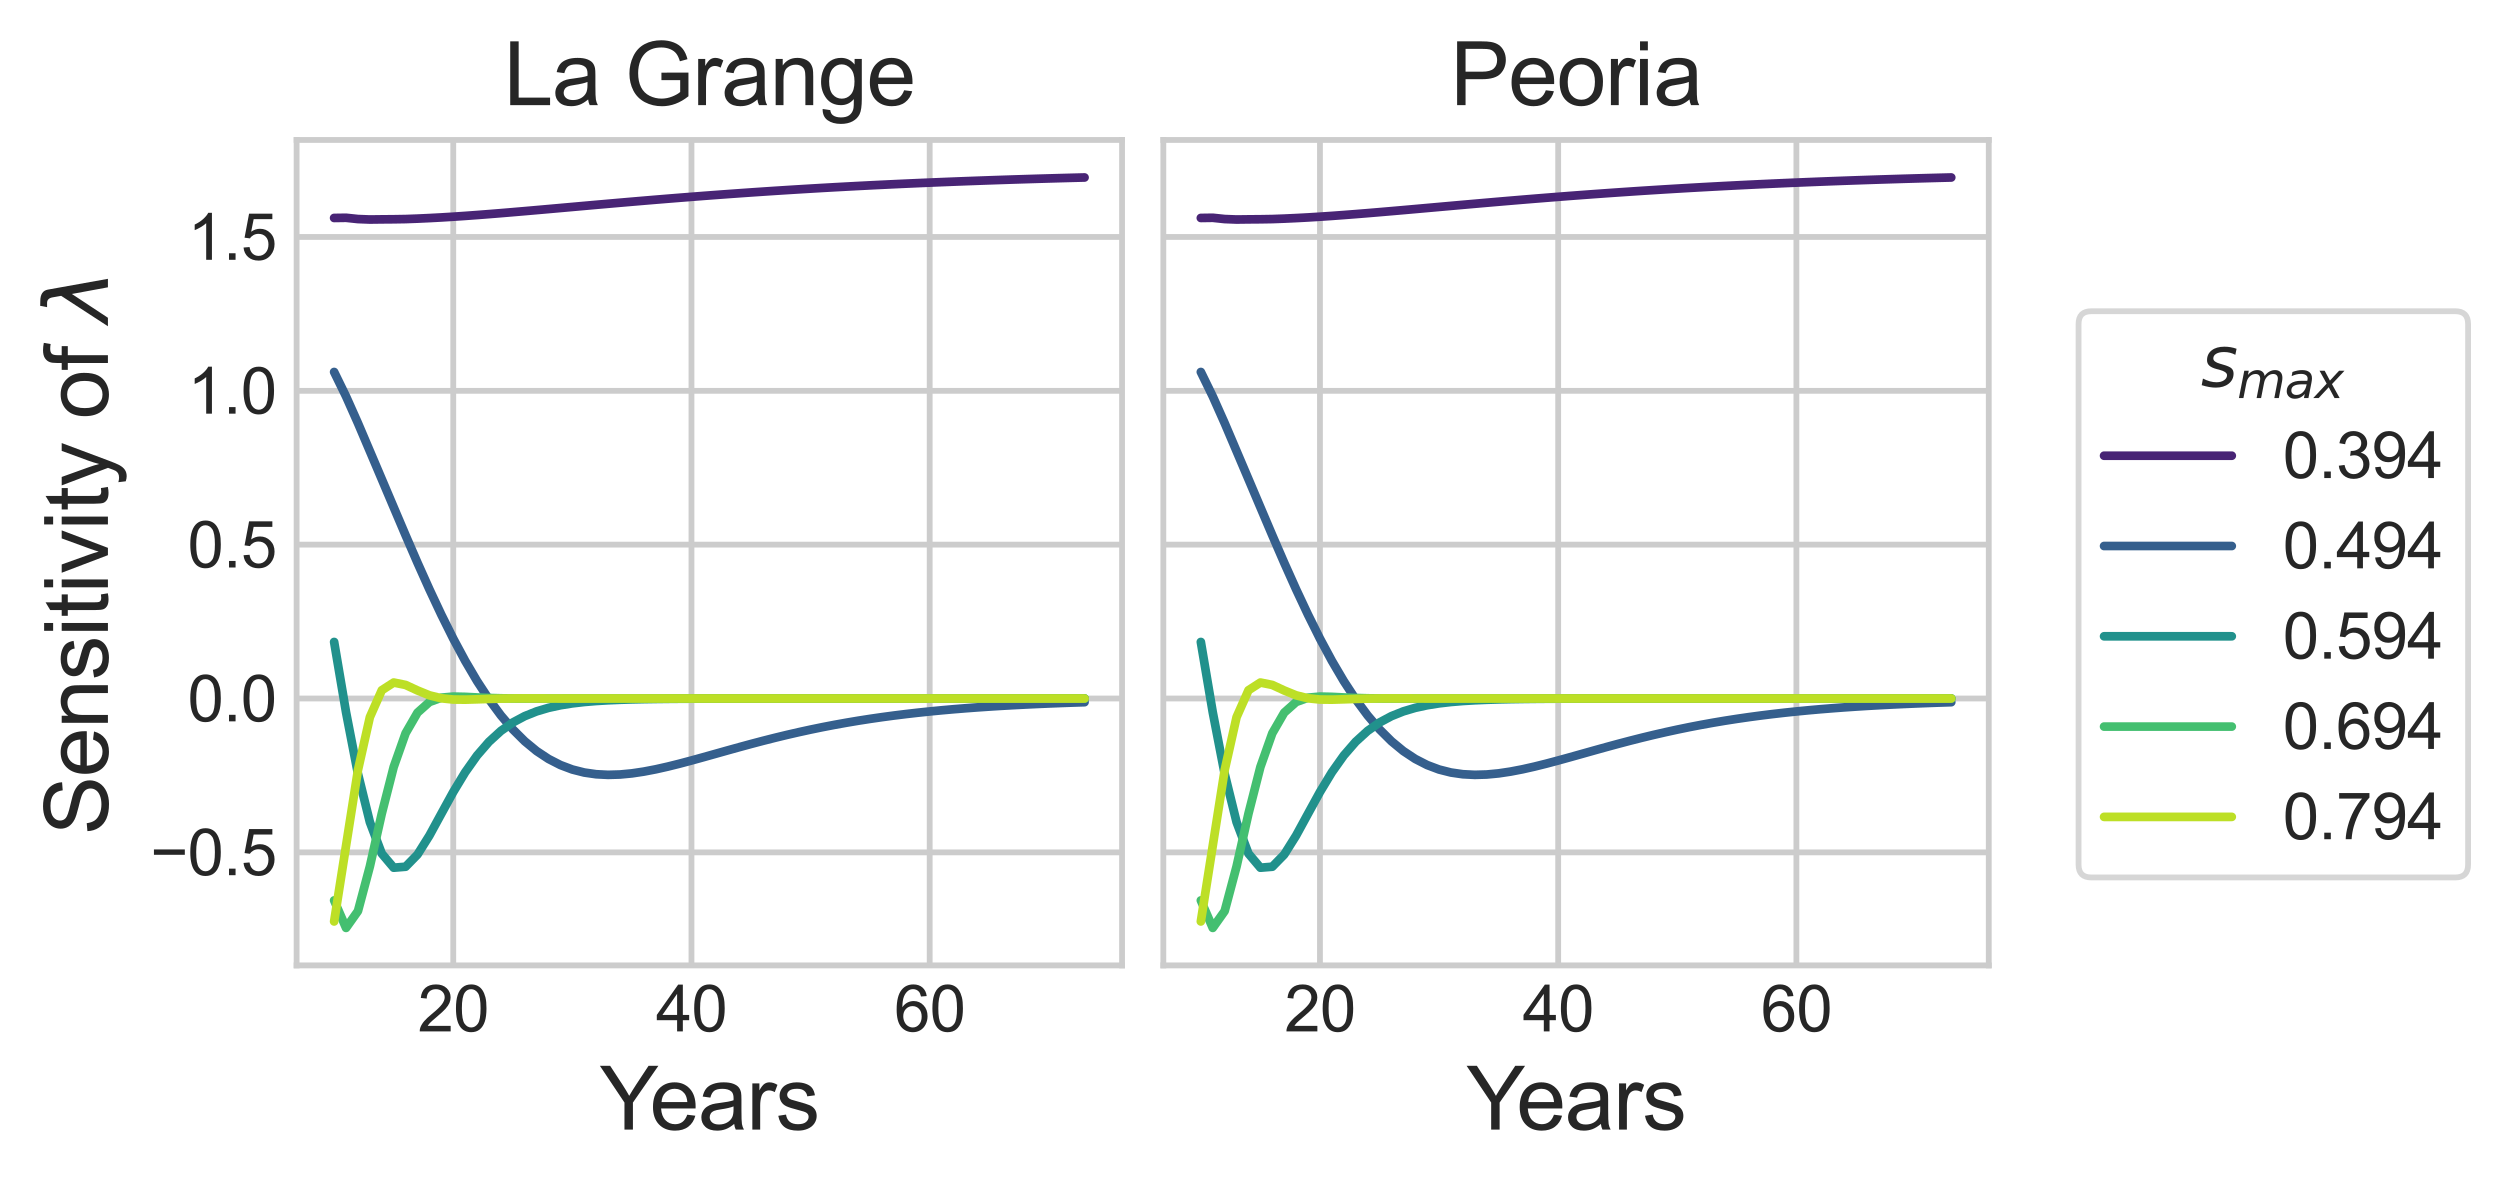 <?xml version="1.0" encoding="utf-8" standalone="no"?>
<!DOCTYPE svg PUBLIC "-//W3C//DTD SVG 1.1//EN"
  "http://www.w3.org/Graphics/SVG/1.1/DTD/svg11.dtd">
<svg xmlns:xlink="http://www.w3.org/1999/xlink" width="430.815pt" height="204.841pt" viewBox="0 0 430.815 204.841" xmlns="http://www.w3.org/2000/svg" version="1.1">
 <defs>
  <style type="text/css">*{stroke-linejoin: round; stroke-linecap: butt}</style>
 </defs>
 <g id="figure_1">
  <g id="patch_1">
   <path d="M 0 204.841 
L 430.815 204.841 
L 430.815 0 
L 0 0 
z
" style="fill: #ffffff"/>
  </g>
  <g id="axes_1">
   <g id="patch_2">
    <path d="M 51.115 166.363 
L 193.359 166.363 
L 193.359 24.12 
L 51.115 24.12 
z
" style="fill: #ffffff"/>
   </g>
   <g id="matplotlib.axis_1">
    <g id="xtick_1">
     <g id="line2d_1">
      <path d="M 78.106 166.363 
L 78.106 24.12 
" clip-path="url(#pb183f539da)" style="fill: none; stroke: #cccccc; stroke-linecap: round"/>
     </g>
     <g id="text_1">
      <!-- 20 -->
      <g style="fill: #262626" transform="translate(71.989 177.737)scale(0.11 -0.11)">
       <defs>
        <path id="ArialMT-32" d="M 3222 541 
L 3222 0 
L 194 0 
Q 188 203 259 391 
Q 375 700 629 1000 
Q 884 1300 1366 1694 
Q 2113 2306 2375 2664 
Q 2638 3022 2638 3341 
Q 2638 3675 2398 3904 
Q 2159 4134 1775 4134 
Q 1369 4134 1125 3890 
Q 881 3647 878 3216 
L 300 3275 
Q 359 3922 746 4261 
Q 1134 4600 1788 4600 
Q 2447 4600 2831 4234 
Q 3216 3869 3216 3328 
Q 3216 3053 3103 2787 
Q 2991 2522 2730 2228 
Q 2469 1934 1863 1422 
Q 1356 997 1212 845 
Q 1069 694 975 541 
L 3222 541 
z
" transform="scale(0.016)"/>
        <path id="ArialMT-30" d="M 266 2259 
Q 266 3072 433 3567 
Q 600 4063 929 4331 
Q 1259 4600 1759 4600 
Q 2128 4600 2406 4451 
Q 2684 4303 2865 4023 
Q 3047 3744 3150 3342 
Q 3253 2941 3253 2259 
Q 3253 1453 3087 958 
Q 2922 463 2592 192 
Q 2263 -78 1759 -78 
Q 1097 -78 719 397 
Q 266 969 266 2259 
z
M 844 2259 
Q 844 1131 1108 757 
Q 1372 384 1759 384 
Q 2147 384 2411 759 
Q 2675 1134 2675 2259 
Q 2675 3391 2411 3762 
Q 2147 4134 1753 4134 
Q 1366 4134 1134 3806 
Q 844 3388 844 2259 
z
" transform="scale(0.016)"/>
       </defs>
       <use xlink:href="#ArialMT-32"/>
       <use xlink:href="#ArialMT-30" x="55.615"/>
      </g>
     </g>
    </g>
    <g id="xtick_2">
     <g id="line2d_2">
      <path d="M 119.158 166.363 
L 119.158 24.12 
" clip-path="url(#pb183f539da)" style="fill: none; stroke: #cccccc; stroke-linecap: round"/>
     </g>
     <g id="text_2">
      <!-- 40 -->
      <g style="fill: #262626" transform="translate(113.041 177.737)scale(0.11 -0.11)">
       <defs>
        <path id="ArialMT-34" d="M 2069 0 
L 2069 1097 
L 81 1097 
L 81 1613 
L 2172 4581 
L 2631 4581 
L 2631 1613 
L 3250 1613 
L 3250 1097 
L 2631 1097 
L 2631 0 
L 2069 0 
z
M 2069 1613 
L 2069 3678 
L 634 1613 
L 2069 1613 
z
" transform="scale(0.016)"/>
       </defs>
       <use xlink:href="#ArialMT-34"/>
       <use xlink:href="#ArialMT-30" x="55.615"/>
      </g>
     </g>
    </g>
    <g id="xtick_3">
     <g id="line2d_3">
      <path d="M 160.209 166.363 
L 160.209 24.12 
" clip-path="url(#pb183f539da)" style="fill: none; stroke: #cccccc; stroke-linecap: round"/>
     </g>
     <g id="text_3">
      <!-- 60 -->
      <g style="fill: #262626" transform="translate(154.092 177.737)scale(0.11 -0.11)">
       <defs>
        <path id="ArialMT-36" d="M 3184 3459 
L 2625 3416 
Q 2550 3747 2413 3897 
Q 2184 4138 1850 4138 
Q 1581 4138 1378 3988 
Q 1113 3794 959 3422 
Q 806 3050 800 2363 
Q 1003 2672 1297 2822 
Q 1591 2972 1913 2972 
Q 2475 2972 2870 2558 
Q 3266 2144 3266 1488 
Q 3266 1056 3080 686 
Q 2894 316 2569 119 
Q 2244 -78 1831 -78 
Q 1128 -78 684 439 
Q 241 956 241 2144 
Q 241 3472 731 4075 
Q 1159 4600 1884 4600 
Q 2425 4600 2770 4297 
Q 3116 3994 3184 3459 
z
M 888 1484 
Q 888 1194 1011 928 
Q 1134 663 1356 523 
Q 1578 384 1822 384 
Q 2178 384 2434 671 
Q 2691 959 2691 1453 
Q 2691 1928 2437 2201 
Q 2184 2475 1800 2475 
Q 1419 2475 1153 2201 
Q 888 1928 888 1484 
z
" transform="scale(0.016)"/>
       </defs>
       <use xlink:href="#ArialMT-36"/>
       <use xlink:href="#ArialMT-30" x="55.615"/>
      </g>
     </g>
    </g>
    <g id="text_4">
     <!-- Years -->
     <g style="fill: #262626" transform="translate(103.33 194.66)scale(0.15 -0.15)">
      <defs>
       <path id="ArialMT-59" d="M 1784 0 
L 1784 1941 
L 19 4581 
L 756 4581 
L 1659 3200 
Q 1909 2813 2125 2425 
Q 2331 2784 2625 3234 
L 3513 4581 
L 4219 4581 
L 2391 1941 
L 2391 0 
L 1784 0 
z
" transform="scale(0.016)"/>
       <path id="ArialMT-65" d="M 2694 1069 
L 3275 997 
Q 3138 488 2766 206 
Q 2394 -75 1816 -75 
Q 1088 -75 661 373 
Q 234 822 234 1631 
Q 234 2469 665 2931 
Q 1097 3394 1784 3394 
Q 2450 3394 2872 2941 
Q 3294 2488 3294 1666 
Q 3294 1616 3291 1516 
L 816 1516 
Q 847 969 1125 678 
Q 1403 388 1819 388 
Q 2128 388 2347 550 
Q 2566 713 2694 1069 
z
M 847 1978 
L 2700 1978 
Q 2663 2397 2488 2606 
Q 2219 2931 1791 2931 
Q 1403 2931 1139 2672 
Q 875 2413 847 1978 
z
" transform="scale(0.016)"/>
       <path id="ArialMT-61" d="M 2588 409 
Q 2275 144 1986 34 
Q 1697 -75 1366 -75 
Q 819 -75 525 192 
Q 231 459 231 875 
Q 231 1119 342 1320 
Q 453 1522 633 1644 
Q 813 1766 1038 1828 
Q 1203 1872 1538 1913 
Q 2219 1994 2541 2106 
Q 2544 2222 2544 2253 
Q 2544 2597 2384 2738 
Q 2169 2928 1744 2928 
Q 1347 2928 1158 2789 
Q 969 2650 878 2297 
L 328 2372 
Q 403 2725 575 2942 
Q 747 3159 1072 3276 
Q 1397 3394 1825 3394 
Q 2250 3394 2515 3294 
Q 2781 3194 2906 3042 
Q 3031 2891 3081 2659 
Q 3109 2516 3109 2141 
L 3109 1391 
Q 3109 606 3145 398 
Q 3181 191 3288 0 
L 2700 0 
Q 2613 175 2588 409 
z
M 2541 1666 
Q 2234 1541 1622 1453 
Q 1275 1403 1131 1340 
Q 988 1278 909 1158 
Q 831 1038 831 891 
Q 831 666 1001 516 
Q 1172 366 1500 366 
Q 1825 366 2078 508 
Q 2331 650 2450 897 
Q 2541 1088 2541 1459 
L 2541 1666 
z
" transform="scale(0.016)"/>
       <path id="ArialMT-72" d="M 416 0 
L 416 3319 
L 922 3319 
L 922 2816 
Q 1116 3169 1280 3281 
Q 1444 3394 1641 3394 
Q 1925 3394 2219 3213 
L 2025 2691 
Q 1819 2813 1613 2813 
Q 1428 2813 1281 2702 
Q 1134 2591 1072 2394 
Q 978 2094 978 1738 
L 978 0 
L 416 0 
z
" transform="scale(0.016)"/>
       <path id="ArialMT-73" d="M 197 991 
L 753 1078 
Q 800 744 1014 566 
Q 1228 388 1613 388 
Q 2000 388 2187 545 
Q 2375 703 2375 916 
Q 2375 1106 2209 1216 
Q 2094 1291 1634 1406 
Q 1016 1563 777 1677 
Q 538 1791 414 1992 
Q 291 2194 291 2438 
Q 291 2659 392 2848 
Q 494 3038 669 3163 
Q 800 3259 1026 3326 
Q 1253 3394 1513 3394 
Q 1903 3394 2198 3281 
Q 2494 3169 2634 2976 
Q 2775 2784 2828 2463 
L 2278 2388 
Q 2241 2644 2061 2787 
Q 1881 2931 1553 2931 
Q 1166 2931 1000 2803 
Q 834 2675 834 2503 
Q 834 2394 903 2306 
Q 972 2216 1119 2156 
Q 1203 2125 1616 2013 
Q 2213 1853 2448 1751 
Q 2684 1650 2818 1456 
Q 2953 1263 2953 975 
Q 2953 694 2789 445 
Q 2625 197 2315 61 
Q 2006 -75 1616 -75 
Q 969 -75 630 194 
Q 291 463 197 991 
z
" transform="scale(0.016)"/>
      </defs>
      <use xlink:href="#ArialMT-59"/>
      <use xlink:href="#ArialMT-65" x="57.574"/>
      <use xlink:href="#ArialMT-61" x="113.189"/>
      <use xlink:href="#ArialMT-72" x="168.805"/>
      <use xlink:href="#ArialMT-73" x="202.105"/>
     </g>
    </g>
   </g>
   <g id="matplotlib.axis_2">
    <g id="ytick_1">
     <g id="line2d_4">
      <path d="M 51.115 146.882 
L 193.359 146.882 
" clip-path="url(#pb183f539da)" style="fill: none; stroke: #cccccc; stroke-linecap: round"/>
     </g>
     <g id="text_5">
      <!-- −0.5 -->
      <g style="fill: #262626" transform="translate(25.9 150.819)scale(0.11 -0.11)">
       <defs>
        <path id="ArialMT-2212" d="M 3381 1997 
L 356 1997 
L 356 2522 
L 3381 2522 
L 3381 1997 
z
" transform="scale(0.016)"/>
        <path id="ArialMT-2e" d="M 581 0 
L 581 641 
L 1222 641 
L 1222 0 
L 581 0 
z
" transform="scale(0.016)"/>
        <path id="ArialMT-35" d="M 266 1200 
L 856 1250 
Q 922 819 1161 601 
Q 1400 384 1738 384 
Q 2144 384 2425 690 
Q 2706 997 2706 1503 
Q 2706 1984 2436 2262 
Q 2166 2541 1728 2541 
Q 1456 2541 1237 2417 
Q 1019 2294 894 2097 
L 366 2166 
L 809 4519 
L 3088 4519 
L 3088 3981 
L 1259 3981 
L 1013 2750 
Q 1425 3038 1878 3038 
Q 2478 3038 2890 2622 
Q 3303 2206 3303 1553 
Q 3303 931 2941 478 
Q 2500 -78 1738 -78 
Q 1113 -78 717 272 
Q 322 622 266 1200 
z
" transform="scale(0.016)"/>
       </defs>
       <use xlink:href="#ArialMT-2212"/>
       <use xlink:href="#ArialMT-30" x="58.398"/>
       <use xlink:href="#ArialMT-2e" x="114.014"/>
       <use xlink:href="#ArialMT-35" x="141.797"/>
      </g>
     </g>
    </g>
    <g id="ytick_2">
     <g id="line2d_5">
      <path d="M 51.115 120.37 
L 193.359 120.37 
" clip-path="url(#pb183f539da)" style="fill: none; stroke: #cccccc; stroke-linecap: round"/>
     </g>
     <g id="text_6">
      <!-- 0.0 -->
      <g style="fill: #262626" transform="translate(32.325 124.307)scale(0.11 -0.11)">
       <use xlink:href="#ArialMT-30"/>
       <use xlink:href="#ArialMT-2e" x="55.615"/>
       <use xlink:href="#ArialMT-30" x="83.398"/>
      </g>
     </g>
    </g>
    <g id="ytick_3">
     <g id="line2d_6">
      <path d="M 51.115 93.858 
L 193.359 93.858 
" clip-path="url(#pb183f539da)" style="fill: none; stroke: #cccccc; stroke-linecap: round"/>
     </g>
     <g id="text_7">
      <!-- 0.5 -->
      <g style="fill: #262626" transform="translate(32.325 97.795)scale(0.11 -0.11)">
       <use xlink:href="#ArialMT-30"/>
       <use xlink:href="#ArialMT-2e" x="55.615"/>
       <use xlink:href="#ArialMT-35" x="83.398"/>
      </g>
     </g>
    </g>
    <g id="ytick_4">
     <g id="line2d_7">
      <path d="M 51.115 67.346 
L 193.359 67.346 
" clip-path="url(#pb183f539da)" style="fill: none; stroke: #cccccc; stroke-linecap: round"/>
     </g>
     <g id="text_8">
      <!-- 1.0 -->
      <g style="fill: #262626" transform="translate(32.325 71.283)scale(0.11 -0.11)">
       <defs>
        <path id="ArialMT-31" d="M 2384 0 
L 1822 0 
L 1822 3584 
Q 1619 3391 1289 3197 
Q 959 3003 697 2906 
L 697 3450 
Q 1169 3672 1522 3987 
Q 1875 4303 2022 4600 
L 2384 4600 
L 2384 0 
z
" transform="scale(0.016)"/>
       </defs>
       <use xlink:href="#ArialMT-31"/>
       <use xlink:href="#ArialMT-2e" x="55.615"/>
       <use xlink:href="#ArialMT-30" x="83.398"/>
      </g>
     </g>
    </g>
    <g id="ytick_5">
     <g id="line2d_8">
      <path d="M 51.115 40.835 
L 193.359 40.835 
" clip-path="url(#pb183f539da)" style="fill: none; stroke: #cccccc; stroke-linecap: round"/>
     </g>
     <g id="text_9">
      <!-- 1.5 -->
      <g style="fill: #262626" transform="translate(32.325 44.771)scale(0.11 -0.11)">
       <use xlink:href="#ArialMT-31"/>
       <use xlink:href="#ArialMT-2e" x="55.615"/>
       <use xlink:href="#ArialMT-35" x="83.398"/>
      </g>
     </g>
    </g>
    <g id="text_10">
     <!-- Sensitivity of $\lambda$ -->
     <g style="fill: #262626" transform="translate(18.6 143.916)rotate(-90)scale(0.15 -0.15)">
      <defs>
       <path id="ArialMT-53" d="M 288 1472 
L 859 1522 
Q 900 1178 1048 958 
Q 1197 738 1509 602 
Q 1822 466 2213 466 
Q 2559 466 2825 569 
Q 3091 672 3220 851 
Q 3350 1031 3350 1244 
Q 3350 1459 3225 1620 
Q 3100 1781 2813 1891 
Q 2628 1963 1997 2114 
Q 1366 2266 1113 2400 
Q 784 2572 623 2826 
Q 463 3081 463 3397 
Q 463 3744 659 4045 
Q 856 4347 1234 4503 
Q 1613 4659 2075 4659 
Q 2584 4659 2973 4495 
Q 3363 4331 3572 4012 
Q 3781 3694 3797 3291 
L 3216 3247 
Q 3169 3681 2898 3903 
Q 2628 4125 2100 4125 
Q 1550 4125 1298 3923 
Q 1047 3722 1047 3438 
Q 1047 3191 1225 3031 
Q 1400 2872 2139 2705 
Q 2878 2538 3153 2413 
Q 3553 2228 3743 1945 
Q 3934 1663 3934 1294 
Q 3934 928 3725 604 
Q 3516 281 3123 101 
Q 2731 -78 2241 -78 
Q 1619 -78 1198 103 
Q 778 284 539 648 
Q 300 1013 288 1472 
z
" transform="scale(0.016)"/>
       <path id="ArialMT-6e" d="M 422 0 
L 422 3319 
L 928 3319 
L 928 2847 
Q 1294 3394 1984 3394 
Q 2284 3394 2536 3286 
Q 2788 3178 2913 3003 
Q 3038 2828 3088 2588 
Q 3119 2431 3119 2041 
L 3119 0 
L 2556 0 
L 2556 2019 
Q 2556 2363 2490 2533 
Q 2425 2703 2258 2804 
Q 2091 2906 1866 2906 
Q 1506 2906 1245 2678 
Q 984 2450 984 1813 
L 984 0 
L 422 0 
z
" transform="scale(0.016)"/>
       <path id="ArialMT-69" d="M 425 3934 
L 425 4581 
L 988 4581 
L 988 3934 
L 425 3934 
z
M 425 0 
L 425 3319 
L 988 3319 
L 988 0 
L 425 0 
z
" transform="scale(0.016)"/>
       <path id="ArialMT-74" d="M 1650 503 
L 1731 6 
Q 1494 -44 1306 -44 
Q 1000 -44 831 53 
Q 663 150 594 308 
Q 525 466 525 972 
L 525 2881 
L 113 2881 
L 113 3319 
L 525 3319 
L 525 4141 
L 1084 4478 
L 1084 3319 
L 1650 3319 
L 1650 2881 
L 1084 2881 
L 1084 941 
Q 1084 700 1114 631 
Q 1144 563 1211 522 
Q 1278 481 1403 481 
Q 1497 481 1650 503 
z
" transform="scale(0.016)"/>
       <path id="ArialMT-76" d="M 1344 0 
L 81 3319 
L 675 3319 
L 1388 1331 
Q 1503 1009 1600 663 
Q 1675 925 1809 1294 
L 2547 3319 
L 3125 3319 
L 1869 0 
L 1344 0 
z
" transform="scale(0.016)"/>
       <path id="ArialMT-79" d="M 397 -1278 
L 334 -750 
Q 519 -800 656 -800 
Q 844 -800 956 -737 
Q 1069 -675 1141 -563 
Q 1194 -478 1313 -144 
Q 1328 -97 1363 -6 
L 103 3319 
L 709 3319 
L 1400 1397 
Q 1534 1031 1641 628 
Q 1738 1016 1872 1384 
L 2581 3319 
L 3144 3319 
L 1881 -56 
Q 1678 -603 1566 -809 
Q 1416 -1088 1222 -1217 
Q 1028 -1347 759 -1347 
Q 597 -1347 397 -1278 
z
" transform="scale(0.016)"/>
       <path id="ArialMT-20" transform="scale(0.016)"/>
       <path id="ArialMT-6f" d="M 213 1659 
Q 213 2581 725 3025 
Q 1153 3394 1769 3394 
Q 2453 3394 2887 2945 
Q 3322 2497 3322 1706 
Q 3322 1066 3130 698 
Q 2938 331 2570 128 
Q 2203 -75 1769 -75 
Q 1072 -75 642 372 
Q 213 819 213 1659 
z
M 791 1659 
Q 791 1022 1069 705 
Q 1347 388 1769 388 
Q 2188 388 2466 706 
Q 2744 1025 2744 1678 
Q 2744 2294 2464 2611 
Q 2184 2928 1769 2928 
Q 1347 2928 1069 2612 
Q 791 2297 791 1659 
z
" transform="scale(0.016)"/>
       <path id="ArialMT-66" d="M 556 0 
L 556 2881 
L 59 2881 
L 59 3319 
L 556 3319 
L 556 3672 
Q 556 4006 616 4169 
Q 697 4388 901 4523 
Q 1106 4659 1475 4659 
Q 1713 4659 2000 4603 
L 1916 4113 
Q 1741 4144 1584 4144 
Q 1328 4144 1222 4034 
Q 1116 3925 1116 3625 
L 1116 3319 
L 1763 3319 
L 1763 2881 
L 1116 2881 
L 1116 0 
L 556 0 
z
" transform="scale(0.016)"/>
       <path id="DejaVuSans-Oblique-3bb" d="M 2350 4316 
L 3125 0 
L 2516 0 
L 2038 2588 
L 328 0 
L -281 0 
L 1903 3356 
L 1794 3975 
Q 1725 4369 1391 4369 
L 1091 4369 
L 1184 4863 
L 1550 4856 
Q 2253 4847 2350 4316 
z
" transform="scale(0.016)"/>
      </defs>
      <use xlink:href="#ArialMT-53" transform="translate(0 0.016)"/>
      <use xlink:href="#ArialMT-65" transform="translate(66.699 0.016)"/>
      <use xlink:href="#ArialMT-6e" transform="translate(122.314 0.016)"/>
      <use xlink:href="#ArialMT-73" transform="translate(177.93 0.016)"/>
      <use xlink:href="#ArialMT-69" transform="translate(227.93 0.016)"/>
      <use xlink:href="#ArialMT-74" transform="translate(250.146 0.016)"/>
      <use xlink:href="#ArialMT-69" transform="translate(277.93 0.016)"/>
      <use xlink:href="#ArialMT-76" transform="translate(300.146 0.016)"/>
      <use xlink:href="#ArialMT-69" transform="translate(350.146 0.016)"/>
      <use xlink:href="#ArialMT-74" transform="translate(372.363 0.016)"/>
      <use xlink:href="#ArialMT-79" transform="translate(400.146 0.016)"/>
      <use xlink:href="#ArialMT-20" transform="translate(450.146 0.016)"/>
      <use xlink:href="#ArialMT-6f" transform="translate(477.93 0.016)"/>
      <use xlink:href="#ArialMT-66" transform="translate(533.545 0.016)"/>
      <use xlink:href="#ArialMT-20" transform="translate(561.328 0.016)"/>
      <use xlink:href="#DejaVuSans-Oblique-3bb" transform="translate(589.111 0.016)"/>
     </g>
    </g>
   </g>
   <g id="line2d_9">
    <path d="M 57.58 37.56 
L 59.633 37.53 
L 61.685 37.748 
L 63.738 37.829 
L 65.791 37.803 
L 67.843 37.786 
L 69.896 37.751 
L 71.948 37.675 
L 74.001 37.58 
L 76.054 37.47 
L 78.106 37.344 
L 80.159 37.205 
L 82.211 37.055 
L 84.264 36.896 
L 86.316 36.731 
L 88.369 36.559 
L 90.422 36.384 
L 92.474 36.205 
L 94.527 36.024 
L 96.579 35.842 
L 98.632 35.659 
L 100.685 35.476 
L 102.737 35.294 
L 104.79 35.114 
L 106.842 34.935 
L 108.895 34.758 
L 110.947 34.584 
L 113 34.412 
L 115.053 34.244 
L 117.105 34.079 
L 119.158 33.917 
L 121.21 33.758 
L 123.263 33.604 
L 125.316 33.453 
L 127.368 33.306 
L 129.421 33.162 
L 131.473 33.023 
L 133.526 32.887 
L 135.578 32.756 
L 137.631 32.628 
L 139.684 32.504 
L 141.736 32.384 
L 143.789 32.268 
L 145.841 32.156 
L 147.894 32.047 
L 149.946 31.942 
L 151.999 31.841 
L 154.052 31.742 
L 156.104 31.648 
L 158.157 31.557 
L 160.209 31.469 
L 162.262 31.384 
L 164.315 31.302 
L 166.367 31.223 
L 168.42 31.148 
L 170.472 31.075 
L 172.525 31.005 
L 174.577 30.937 
L 176.63 30.873 
L 178.683 30.81 
L 180.735 30.751 
L 182.788 30.693 
L 184.84 30.638 
L 186.893 30.585 
" clip-path="url(#pb183f539da)" style="fill: none; stroke: #482475; stroke-width: 1.5; stroke-linecap: round"/>
   </g>
   <g id="line2d_10">
    <path d="M 57.58 64.104 
L 59.633 68.313 
L 61.685 72.92 
L 63.738 77.746 
L 65.791 82.576 
L 67.843 87.417 
L 69.896 92.249 
L 71.948 96.987 
L 74.001 101.565 
L 76.054 105.937 
L 78.106 110.055 
L 80.159 113.876 
L 82.211 117.367 
L 84.264 120.507 
L 86.316 123.282 
L 88.369 125.689 
L 90.422 127.732 
L 92.474 129.425 
L 94.527 130.785 
L 96.579 131.837 
L 98.632 132.608 
L 100.685 133.127 
L 102.737 133.423 
L 104.79 133.527 
L 106.842 133.468 
L 108.895 133.273 
L 110.947 132.966 
L 113 132.572 
L 115.053 132.11 
L 117.105 131.599 
L 119.158 131.053 
L 121.21 130.487 
L 123.263 129.911 
L 125.316 129.334 
L 127.368 128.764 
L 129.421 128.206 
L 131.473 127.665 
L 133.526 127.145 
L 135.578 126.648 
L 137.631 126.176 
L 139.684 125.729 
L 141.736 125.307 
L 143.789 124.912 
L 145.841 124.543 
L 147.894 124.198 
L 149.946 123.878 
L 151.999 123.581 
L 154.052 123.306 
L 156.104 123.052 
L 158.157 122.817 
L 160.209 122.602 
L 162.262 122.403 
L 164.315 122.221 
L 166.367 122.055 
L 168.42 121.902 
L 170.472 121.762 
L 172.525 121.634 
L 174.577 121.518 
L 176.63 121.411 
L 178.683 121.314 
L 180.735 121.226 
L 182.788 121.145 
L 184.84 121.072 
L 186.893 121.006 
" clip-path="url(#pb183f539da)" style="fill: none; stroke: #355f8d; stroke-width: 1.5; stroke-linecap: round"/>
   </g>
   <g id="line2d_11">
    <path d="M 57.58 110.628 
L 59.633 122.747 
L 61.685 133.346 
L 63.738 141.676 
L 65.791 147.097 
L 67.843 149.528 
L 69.896 149.359 
L 71.948 147.258 
L 74.001 143.983 
L 76.054 140.219 
L 78.106 136.481 
L 80.159 133.088 
L 82.211 130.191 
L 84.264 127.825 
L 86.316 125.953 
L 88.369 124.507 
L 90.422 123.41 
L 92.474 122.589 
L 94.527 121.981 
L 96.579 121.535 
L 98.632 121.209 
L 100.685 120.972 
L 102.737 120.801 
L 104.79 120.678 
L 106.842 120.589 
L 108.895 120.526 
L 110.947 120.481 
L 113 120.449 
L 115.053 120.426 
L 117.105 120.41 
L 119.158 120.398 
L 121.21 120.39 
L 123.263 120.384 
L 125.316 120.38 
L 127.368 120.377 
L 129.421 120.375 
L 131.473 120.374 
L 133.526 120.373 
L 135.578 120.372 
L 137.631 120.371 
L 139.684 120.371 
L 141.736 120.371 
L 143.789 120.371 
L 145.841 120.371 
L 147.894 120.37 
L 149.946 120.37 
L 151.999 120.37 
L 154.052 120.37 
L 156.104 120.37 
L 158.157 120.37 
L 160.209 120.37 
L 162.262 120.37 
L 164.315 120.37 
L 166.367 120.37 
L 168.42 120.37 
L 170.472 120.37 
L 172.525 120.37 
L 174.577 120.37 
L 176.63 120.37 
L 178.683 120.37 
L 180.735 120.37 
L 182.788 120.37 
L 184.84 120.37 
L 186.893 120.37 
" clip-path="url(#pb183f539da)" style="fill: none; stroke: #21918c; stroke-width: 1.5; stroke-linecap: round"/>
   </g>
   <g id="line2d_12">
    <path d="M 57.58 155.166 
L 59.633 159.898 
L 61.685 157.002 
L 63.738 149.31 
L 65.791 140.197 
L 67.843 132.166 
L 69.896 126.357 
L 71.948 122.804 
L 74.001 120.975 
L 76.054 120.227 
L 78.106 120.042 
L 80.159 120.087 
L 82.211 120.19 
L 84.264 120.279 
L 86.316 120.335 
L 88.369 120.364 
L 90.422 120.375 
L 92.474 120.377 
L 94.527 120.375 
L 96.579 120.373 
L 98.632 120.372 
L 100.685 120.371 
L 102.737 120.37 
L 104.79 120.37 
L 106.842 120.37 
L 108.895 120.37 
L 110.947 120.37 
L 113 120.37 
L 115.053 120.37 
L 117.105 120.37 
L 119.158 120.37 
L 121.21 120.37 
L 123.263 120.37 
L 125.316 120.37 
L 127.368 120.37 
L 129.421 120.37 
L 131.473 120.37 
L 133.526 120.37 
L 135.578 120.37 
L 137.631 120.37 
L 139.684 120.37 
L 141.736 120.37 
L 143.789 120.37 
L 145.841 120.37 
L 147.894 120.37 
L 149.946 120.37 
L 151.999 120.37 
L 154.052 120.37 
L 156.104 120.37 
L 158.157 120.37 
L 160.209 120.37 
L 162.262 120.37 
L 164.315 120.37 
L 166.367 120.37 
L 168.42 120.37 
L 170.472 120.37 
L 172.525 120.37 
L 174.577 120.37 
L 176.63 120.37 
L 178.683 120.37 
L 180.735 120.37 
L 182.788 120.37 
L 184.84 120.37 
L 186.893 120.37 
" clip-path="url(#pb183f539da)" style="fill: none; stroke: #44bf70; stroke-width: 1.5; stroke-linecap: round"/>
   </g>
   <g id="line2d_13">
    <path d="M 57.58 158.788 
L 59.633 145.735 
L 61.685 132.707 
L 63.738 123.579 
L 65.791 118.946 
L 67.843 117.62 
L 69.896 118.035 
L 71.948 118.986 
L 74.001 119.824 
L 76.054 120.335 
L 78.106 120.546 
L 80.159 120.568 
L 82.211 120.509 
L 84.264 120.439 
L 86.316 120.388 
L 88.369 120.362 
L 90.422 120.355 
L 92.474 120.357 
L 94.527 120.363 
L 96.579 120.368 
L 98.632 120.37 
L 100.685 120.371 
L 102.737 120.371 
L 104.79 120.371 
L 106.842 120.371 
L 108.895 120.37 
L 110.947 120.37 
L 113 120.37 
L 115.053 120.37 
L 117.105 120.37 
L 119.158 120.37 
L 121.21 120.37 
L 123.263 120.37 
L 125.316 120.37 
L 127.368 120.37 
L 129.421 120.37 
L 131.473 120.37 
L 133.526 120.37 
L 135.578 120.37 
L 137.631 120.37 
L 139.684 120.37 
L 141.736 120.37 
L 143.789 120.37 
L 145.841 120.37 
L 147.894 120.37 
L 149.946 120.37 
L 151.999 120.37 
L 154.052 120.37 
L 156.104 120.37 
L 158.157 120.37 
L 160.209 120.37 
L 162.262 120.37 
L 164.315 120.37 
L 166.367 120.37 
L 168.42 120.37 
L 170.472 120.37 
L 172.525 120.37 
L 174.577 120.37 
L 176.63 120.37 
L 178.683 120.37 
L 180.735 120.37 
L 182.788 120.37 
L 184.84 120.37 
L 186.893 120.37 
" clip-path="url(#pb183f539da)" style="fill: none; stroke: #bddf26; stroke-width: 1.5; stroke-linecap: round"/>
   </g>
   <g id="patch_3">
    <path d="M 51.115 166.363 
L 51.115 24.12 
" style="fill: none; stroke: #cccccc; stroke-linejoin: miter; stroke-linecap: square"/>
   </g>
   <g id="patch_4">
    <path d="M 193.359 166.363 
L 193.359 24.12 
" style="fill: none; stroke: #cccccc; stroke-linejoin: miter; stroke-linecap: square"/>
   </g>
   <g id="patch_5">
    <path d="M 51.115 166.363 
L 193.359 166.363 
" style="fill: none; stroke: #cccccc; stroke-linejoin: miter; stroke-linecap: square"/>
   </g>
   <g id="patch_6">
    <path d="M 51.115 24.12 
L 193.359 24.12 
" style="fill: none; stroke: #cccccc; stroke-linejoin: miter; stroke-linecap: square"/>
   </g>
   <g id="text_11">
    <!-- La Grange -->
    <g style="fill: #262626" transform="translate(86.798 18.12)scale(0.15 -0.15)">
     <defs>
      <path id="ArialMT-4c" d="M 469 0 
L 469 4581 
L 1075 4581 
L 1075 541 
L 3331 541 
L 3331 0 
L 469 0 
z
" transform="scale(0.016)"/>
      <path id="ArialMT-47" d="M 2638 1797 
L 2638 2334 
L 4578 2338 
L 4578 638 
Q 4131 281 3656 101 
Q 3181 -78 2681 -78 
Q 2006 -78 1454 211 
Q 903 500 622 1047 
Q 341 1594 341 2269 
Q 341 2938 620 3517 
Q 900 4097 1425 4378 
Q 1950 4659 2634 4659 
Q 3131 4659 3532 4498 
Q 3934 4338 4162 4050 
Q 4391 3763 4509 3300 
L 3963 3150 
Q 3859 3500 3706 3700 
Q 3553 3900 3268 4020 
Q 2984 4141 2638 4141 
Q 2222 4141 1919 4014 
Q 1616 3888 1430 3681 
Q 1244 3475 1141 3228 
Q 966 2803 966 2306 
Q 966 1694 1177 1281 
Q 1388 869 1791 669 
Q 2194 469 2647 469 
Q 3041 469 3416 620 
Q 3791 772 3984 944 
L 3984 1797 
L 2638 1797 
z
" transform="scale(0.016)"/>
      <path id="ArialMT-67" d="M 319 -275 
L 866 -356 
Q 900 -609 1056 -725 
Q 1266 -881 1628 -881 
Q 2019 -881 2231 -725 
Q 2444 -569 2519 -288 
Q 2563 -116 2559 434 
Q 2191 0 1641 0 
Q 956 0 581 494 
Q 206 988 206 1678 
Q 206 2153 378 2554 
Q 550 2956 876 3175 
Q 1203 3394 1644 3394 
Q 2231 3394 2613 2919 
L 2613 3319 
L 3131 3319 
L 3131 450 
Q 3131 -325 2973 -648 
Q 2816 -972 2473 -1159 
Q 2131 -1347 1631 -1347 
Q 1038 -1347 672 -1080 
Q 306 -813 319 -275 
z
M 784 1719 
Q 784 1066 1043 766 
Q 1303 466 1694 466 
Q 2081 466 2343 764 
Q 2606 1063 2606 1700 
Q 2606 2309 2336 2618 
Q 2066 2928 1684 2928 
Q 1309 2928 1046 2623 
Q 784 2319 784 1719 
z
" transform="scale(0.016)"/>
     </defs>
     <use xlink:href="#ArialMT-4c"/>
     <use xlink:href="#ArialMT-61" x="55.615"/>
     <use xlink:href="#ArialMT-20" x="111.23"/>
     <use xlink:href="#ArialMT-47" x="139.014"/>
     <use xlink:href="#ArialMT-72" x="216.797"/>
     <use xlink:href="#ArialMT-61" x="250.098"/>
     <use xlink:href="#ArialMT-6e" x="305.713"/>
     <use xlink:href="#ArialMT-67" x="361.328"/>
     <use xlink:href="#ArialMT-65" x="416.943"/>
    </g>
   </g>
  </g>
  <g id="axes_2">
   <g id="patch_7">
    <path d="M 200.471 166.363 
L 342.715 166.363 
L 342.715 24.12 
L 200.471 24.12 
z
" style="fill: #ffffff"/>
   </g>
   <g id="matplotlib.axis_3">
    <g id="xtick_4">
     <g id="line2d_14">
      <path d="M 227.462 166.363 
L 227.462 24.12 
" clip-path="url(#p83d0d05913)" style="fill: none; stroke: #cccccc; stroke-linecap: round"/>
     </g>
     <g id="text_12">
      <!-- 20 -->
      <g style="fill: #262626" transform="translate(221.345 177.737)scale(0.11 -0.11)">
       <use xlink:href="#ArialMT-32"/>
       <use xlink:href="#ArialMT-30" x="55.615"/>
      </g>
     </g>
    </g>
    <g id="xtick_5">
     <g id="line2d_15">
      <path d="M 268.514 166.363 
L 268.514 24.12 
" clip-path="url(#p83d0d05913)" style="fill: none; stroke: #cccccc; stroke-linecap: round"/>
     </g>
     <g id="text_13">
      <!-- 40 -->
      <g style="fill: #262626" transform="translate(262.397 177.737)scale(0.11 -0.11)">
       <use xlink:href="#ArialMT-34"/>
       <use xlink:href="#ArialMT-30" x="55.615"/>
      </g>
     </g>
    </g>
    <g id="xtick_6">
     <g id="line2d_16">
      <path d="M 309.565 166.363 
L 309.565 24.12 
" clip-path="url(#p83d0d05913)" style="fill: none; stroke: #cccccc; stroke-linecap: round"/>
     </g>
     <g id="text_14">
      <!-- 60 -->
      <g style="fill: #262626" transform="translate(303.448 177.737)scale(0.11 -0.11)">
       <use xlink:href="#ArialMT-36"/>
       <use xlink:href="#ArialMT-30" x="55.615"/>
      </g>
     </g>
    </g>
    <g id="text_15">
     <!-- Years -->
     <g style="fill: #262626" transform="translate(252.686 194.66)scale(0.15 -0.15)">
      <use xlink:href="#ArialMT-59"/>
      <use xlink:href="#ArialMT-65" x="57.574"/>
      <use xlink:href="#ArialMT-61" x="113.189"/>
      <use xlink:href="#ArialMT-72" x="168.805"/>
      <use xlink:href="#ArialMT-73" x="202.105"/>
     </g>
    </g>
   </g>
   <g id="matplotlib.axis_4">
    <g id="ytick_6">
     <g id="line2d_17">
      <path d="M 200.471 146.882 
L 342.715 146.882 
" clip-path="url(#p83d0d05913)" style="fill: none; stroke: #cccccc; stroke-linecap: round"/>
     </g>
    </g>
    <g id="ytick_7">
     <g id="line2d_18">
      <path d="M 200.471 120.37 
L 342.715 120.37 
" clip-path="url(#p83d0d05913)" style="fill: none; stroke: #cccccc; stroke-linecap: round"/>
     </g>
    </g>
    <g id="ytick_8">
     <g id="line2d_19">
      <path d="M 200.471 93.858 
L 342.715 93.858 
" clip-path="url(#p83d0d05913)" style="fill: none; stroke: #cccccc; stroke-linecap: round"/>
     </g>
    </g>
    <g id="ytick_9">
     <g id="line2d_20">
      <path d="M 200.471 67.346 
L 342.715 67.346 
" clip-path="url(#p83d0d05913)" style="fill: none; stroke: #cccccc; stroke-linecap: round"/>
     </g>
    </g>
    <g id="ytick_10">
     <g id="line2d_21">
      <path d="M 200.471 40.835 
L 342.715 40.835 
" clip-path="url(#p83d0d05913)" style="fill: none; stroke: #cccccc; stroke-linecap: round"/>
     </g>
    </g>
   </g>
   <g id="line2d_22">
    <path d="M 206.936 37.56 
L 208.989 37.53 
L 211.042 37.748 
L 213.094 37.829 
L 215.147 37.803 
L 217.199 37.786 
L 219.252 37.751 
L 221.304 37.675 
L 223.357 37.58 
L 225.41 37.47 
L 227.462 37.344 
L 229.515 37.205 
L 231.567 37.055 
L 233.62 36.896 
L 235.673 36.731 
L 237.725 36.559 
L 239.778 36.384 
L 241.83 36.205 
L 243.883 36.024 
L 245.935 35.842 
L 247.988 35.659 
L 250.041 35.476 
L 252.093 35.294 
L 254.146 35.114 
L 256.198 34.935 
L 258.251 34.758 
L 260.304 34.584 
L 262.356 34.412 
L 264.409 34.244 
L 266.461 34.079 
L 268.514 33.917 
L 270.566 33.758 
L 272.619 33.604 
L 274.672 33.453 
L 276.724 33.306 
L 278.777 33.162 
L 280.829 33.023 
L 282.882 32.887 
L 284.935 32.756 
L 286.987 32.628 
L 289.04 32.504 
L 291.092 32.384 
L 293.145 32.268 
L 295.197 32.156 
L 297.25 32.047 
L 299.303 31.942 
L 301.355 31.841 
L 303.408 31.742 
L 305.46 31.648 
L 307.513 31.557 
L 309.565 31.469 
L 311.618 31.384 
L 313.671 31.302 
L 315.723 31.223 
L 317.776 31.148 
L 319.828 31.075 
L 321.881 31.005 
L 323.934 30.937 
L 325.986 30.873 
L 328.039 30.81 
L 330.091 30.751 
L 332.144 30.693 
L 334.196 30.638 
L 336.249 30.585 
" clip-path="url(#p83d0d05913)" style="fill: none; stroke: #482475; stroke-width: 1.5; stroke-linecap: round"/>
   </g>
   <g id="line2d_23">
    <path d="M 206.936 64.104 
L 208.989 68.313 
L 211.042 72.92 
L 213.094 77.746 
L 215.147 82.576 
L 217.199 87.417 
L 219.252 92.249 
L 221.304 96.987 
L 223.357 101.565 
L 225.41 105.937 
L 227.462 110.055 
L 229.515 113.876 
L 231.567 117.367 
L 233.62 120.507 
L 235.673 123.282 
L 237.725 125.689 
L 239.778 127.732 
L 241.83 129.425 
L 243.883 130.785 
L 245.935 131.837 
L 247.988 132.608 
L 250.041 133.127 
L 252.093 133.423 
L 254.146 133.527 
L 256.198 133.468 
L 258.251 133.273 
L 260.304 132.966 
L 262.356 132.572 
L 264.409 132.11 
L 266.461 131.599 
L 268.514 131.053 
L 270.566 130.487 
L 272.619 129.911 
L 274.672 129.334 
L 276.724 128.764 
L 278.777 128.206 
L 280.829 127.665 
L 282.882 127.145 
L 284.935 126.648 
L 286.987 126.176 
L 289.04 125.729 
L 291.092 125.307 
L 293.145 124.912 
L 295.197 124.543 
L 297.25 124.198 
L 299.303 123.878 
L 301.355 123.581 
L 303.408 123.306 
L 305.46 123.052 
L 307.513 122.817 
L 309.565 122.602 
L 311.618 122.403 
L 313.671 122.221 
L 315.723 122.055 
L 317.776 121.902 
L 319.828 121.762 
L 321.881 121.634 
L 323.934 121.518 
L 325.986 121.411 
L 328.039 121.314 
L 330.091 121.226 
L 332.144 121.145 
L 334.196 121.072 
L 336.249 121.006 
" clip-path="url(#p83d0d05913)" style="fill: none; stroke: #355f8d; stroke-width: 1.5; stroke-linecap: round"/>
   </g>
   <g id="line2d_24">
    <path d="M 206.936 110.628 
L 208.989 122.747 
L 211.042 133.346 
L 213.094 141.676 
L 215.147 147.097 
L 217.199 149.528 
L 219.252 149.359 
L 221.304 147.258 
L 223.357 143.983 
L 225.41 140.219 
L 227.462 136.481 
L 229.515 133.088 
L 231.567 130.191 
L 233.62 127.825 
L 235.673 125.953 
L 237.725 124.507 
L 239.778 123.41 
L 241.83 122.589 
L 243.883 121.981 
L 245.935 121.535 
L 247.988 121.209 
L 250.041 120.972 
L 252.093 120.801 
L 254.146 120.678 
L 256.198 120.589 
L 258.251 120.526 
L 260.304 120.481 
L 262.356 120.449 
L 264.409 120.426 
L 266.461 120.41 
L 268.514 120.398 
L 270.566 120.39 
L 272.619 120.384 
L 274.672 120.38 
L 276.724 120.377 
L 278.777 120.375 
L 280.829 120.374 
L 282.882 120.373 
L 284.935 120.372 
L 286.987 120.371 
L 289.04 120.371 
L 291.092 120.371 
L 293.145 120.371 
L 295.197 120.371 
L 297.25 120.37 
L 299.303 120.37 
L 301.355 120.37 
L 303.408 120.37 
L 305.46 120.37 
L 307.513 120.37 
L 309.565 120.37 
L 311.618 120.37 
L 313.671 120.37 
L 315.723 120.37 
L 317.776 120.37 
L 319.828 120.37 
L 321.881 120.37 
L 323.934 120.37 
L 325.986 120.37 
L 328.039 120.37 
L 330.091 120.37 
L 332.144 120.37 
L 334.196 120.37 
L 336.249 120.37 
" clip-path="url(#p83d0d05913)" style="fill: none; stroke: #21918c; stroke-width: 1.5; stroke-linecap: round"/>
   </g>
   <g id="line2d_25">
    <path d="M 206.936 155.166 
L 208.989 159.898 
L 211.042 157.002 
L 213.094 149.31 
L 215.147 140.197 
L 217.199 132.166 
L 219.252 126.357 
L 221.304 122.804 
L 223.357 120.975 
L 225.41 120.227 
L 227.462 120.042 
L 229.515 120.087 
L 231.567 120.19 
L 233.62 120.279 
L 235.673 120.335 
L 237.725 120.364 
L 239.778 120.375 
L 241.83 120.377 
L 243.883 120.375 
L 245.935 120.373 
L 247.988 120.372 
L 250.041 120.371 
L 252.093 120.37 
L 254.146 120.37 
L 256.198 120.37 
L 258.251 120.37 
L 260.304 120.37 
L 262.356 120.37 
L 264.409 120.37 
L 266.461 120.37 
L 268.514 120.37 
L 270.566 120.37 
L 272.619 120.37 
L 274.672 120.37 
L 276.724 120.37 
L 278.777 120.37 
L 280.829 120.37 
L 282.882 120.37 
L 284.935 120.37 
L 286.987 120.37 
L 289.04 120.37 
L 291.092 120.37 
L 293.145 120.37 
L 295.197 120.37 
L 297.25 120.37 
L 299.303 120.37 
L 301.355 120.37 
L 303.408 120.37 
L 305.46 120.37 
L 307.513 120.37 
L 309.565 120.37 
L 311.618 120.37 
L 313.671 120.37 
L 315.723 120.37 
L 317.776 120.37 
L 319.828 120.37 
L 321.881 120.37 
L 323.934 120.37 
L 325.986 120.37 
L 328.039 120.37 
L 330.091 120.37 
L 332.144 120.37 
L 334.196 120.37 
L 336.249 120.37 
" clip-path="url(#p83d0d05913)" style="fill: none; stroke: #44bf70; stroke-width: 1.5; stroke-linecap: round"/>
   </g>
   <g id="line2d_26">
    <path d="M 206.936 158.788 
L 208.989 145.735 
L 211.042 132.707 
L 213.094 123.579 
L 215.147 118.946 
L 217.199 117.62 
L 219.252 118.035 
L 221.304 118.986 
L 223.357 119.824 
L 225.41 120.335 
L 227.462 120.546 
L 229.515 120.568 
L 231.567 120.509 
L 233.62 120.439 
L 235.673 120.388 
L 237.725 120.362 
L 239.778 120.355 
L 241.83 120.357 
L 243.883 120.363 
L 245.935 120.368 
L 247.988 120.37 
L 250.041 120.371 
L 252.093 120.371 
L 254.146 120.371 
L 256.198 120.371 
L 258.251 120.37 
L 260.304 120.37 
L 262.356 120.37 
L 264.409 120.37 
L 266.461 120.37 
L 268.514 120.37 
L 270.566 120.37 
L 272.619 120.37 
L 274.672 120.37 
L 276.724 120.37 
L 278.777 120.37 
L 280.829 120.37 
L 282.882 120.37 
L 284.935 120.37 
L 286.987 120.37 
L 289.04 120.37 
L 291.092 120.37 
L 293.145 120.37 
L 295.197 120.37 
L 297.25 120.37 
L 299.303 120.37 
L 301.355 120.37 
L 303.408 120.37 
L 305.46 120.37 
L 307.513 120.37 
L 309.565 120.37 
L 311.618 120.37 
L 313.671 120.37 
L 315.723 120.37 
L 317.776 120.37 
L 319.828 120.37 
L 321.881 120.37 
L 323.934 120.37 
L 325.986 120.37 
L 328.039 120.37 
L 330.091 120.37 
L 332.144 120.37 
L 334.196 120.37 
L 336.249 120.37 
" clip-path="url(#p83d0d05913)" style="fill: none; stroke: #bddf26; stroke-width: 1.5; stroke-linecap: round"/>
   </g>
   <g id="patch_8">
    <path d="M 200.471 166.363 
L 200.471 24.12 
" style="fill: none; stroke: #cccccc; stroke-linejoin: miter; stroke-linecap: square"/>
   </g>
   <g id="patch_9">
    <path d="M 342.715 166.363 
L 342.715 24.12 
" style="fill: none; stroke: #cccccc; stroke-linejoin: miter; stroke-linecap: square"/>
   </g>
   <g id="patch_10">
    <path d="M 200.471 166.363 
L 342.715 166.363 
" style="fill: none; stroke: #cccccc; stroke-linejoin: miter; stroke-linecap: square"/>
   </g>
   <g id="patch_11">
    <path d="M 200.471 24.12 
L 342.715 24.12 
" style="fill: none; stroke: #cccccc; stroke-linejoin: miter; stroke-linecap: square"/>
   </g>
   <g id="text_16">
    <!-- Peoria -->
    <g style="fill: #262626" transform="translate(249.914 18.12)scale(0.15 -0.15)">
     <defs>
      <path id="ArialMT-50" d="M 494 0 
L 494 4581 
L 2222 4581 
Q 2678 4581 2919 4538 
Q 3256 4481 3484 4323 
Q 3713 4166 3852 3881 
Q 3991 3597 3991 3256 
Q 3991 2672 3619 2267 
Q 3247 1863 2275 1863 
L 1100 1863 
L 1100 0 
L 494 0 
z
M 1100 2403 
L 2284 2403 
Q 2872 2403 3119 2622 
Q 3366 2841 3366 3238 
Q 3366 3525 3220 3729 
Q 3075 3934 2838 4000 
Q 2684 4041 2272 4041 
L 1100 4041 
L 1100 2403 
z
" transform="scale(0.016)"/>
     </defs>
     <use xlink:href="#ArialMT-50"/>
     <use xlink:href="#ArialMT-65" x="66.699"/>
     <use xlink:href="#ArialMT-6f" x="122.314"/>
     <use xlink:href="#ArialMT-72" x="177.93"/>
     <use xlink:href="#ArialMT-69" x="211.23"/>
     <use xlink:href="#ArialMT-61" x="233.447"/>
    </g>
   </g>
  </g>
  <g id="legend_1">
   <g id="patch_12">
    <path d="M 360.391 151.207 
L 423.115 151.207 
Q 425.315 151.207 425.315 149.007 
L 425.315 55.834 
Q 425.315 53.634 423.115 53.634 
L 360.391 53.634 
Q 358.191 53.634 358.191 55.834 
L 358.191 149.007 
Q 358.191 151.207 360.391 151.207 
z
" style="fill: #ffffff; opacity: 0.8; stroke: #cccccc; stroke-linejoin: miter"/>
   </g>
   <g id="text_17">
    <!-- $s_{max}$ -->
    <g style="fill: #262626" transform="translate(379.273 66.623)scale(0.12 -0.12)">
     <defs>
      <path id="DejaVuSans-Oblique-73" d="M 3200 3397 
L 3091 2853 
Q 2863 2978 2609 3040 
Q 2356 3103 2088 3103 
Q 1634 3103 1373 2948 
Q 1113 2794 1113 2528 
Q 1113 2219 1719 2053 
Q 1766 2041 1788 2034 
L 1972 1978 
Q 2547 1819 2739 1644 
Q 2931 1469 2931 1166 
Q 2931 609 2489 259 
Q 2047 -91 1331 -91 
Q 1053 -91 747 -37 
Q 441 16 72 128 
L 184 722 
Q 500 559 806 475 
Q 1113 391 1394 391 
Q 1816 391 2080 572 
Q 2344 753 2344 1031 
Q 2344 1331 1650 1516 
L 1591 1531 
L 1394 1581 
Q 956 1697 753 1886 
Q 550 2075 550 2369 
Q 550 2928 970 3256 
Q 1391 3584 2113 3584 
Q 2397 3584 2667 3537 
Q 2938 3491 3200 3397 
z
" transform="scale(0.016)"/>
      <path id="DejaVuSans-Oblique-6d" d="M 5747 2113 
L 5338 0 
L 4763 0 
L 5166 2094 
Q 5191 2228 5203 2325 
Q 5216 2422 5216 2491 
Q 5216 2772 5059 2928 
Q 4903 3084 4622 3084 
Q 4203 3084 3875 2770 
Q 3547 2456 3450 1953 
L 3066 0 
L 2491 0 
L 2900 2094 
Q 2925 2209 2937 2307 
Q 2950 2406 2950 2484 
Q 2950 2769 2794 2926 
Q 2638 3084 2363 3084 
Q 1938 3084 1609 2770 
Q 1281 2456 1184 1953 
L 800 0 
L 225 0 
L 909 3500 
L 1484 3500 
L 1375 2956 
Q 1609 3263 1923 3423 
Q 2238 3584 2597 3584 
Q 2978 3584 3223 3384 
Q 3469 3184 3519 2828 
Q 3781 3197 4126 3390 
Q 4472 3584 4856 3584 
Q 5306 3584 5551 3325 
Q 5797 3066 5797 2591 
Q 5797 2488 5784 2364 
Q 5772 2241 5747 2113 
z
" transform="scale(0.016)"/>
      <path id="DejaVuSans-Oblique-61" d="M 3438 1997 
L 3047 0 
L 2472 0 
L 2578 531 
Q 2325 219 2001 64 
Q 1678 -91 1281 -91 
Q 834 -91 548 182 
Q 263 456 263 884 
Q 263 1497 752 1853 
Q 1241 2209 2100 2209 
L 2900 2209 
L 2931 2363 
Q 2938 2388 2941 2417 
Q 2944 2447 2944 2509 
Q 2944 2788 2717 2942 
Q 2491 3097 2081 3097 
Q 1800 3097 1504 3025 
Q 1209 2953 897 2809 
L 997 3341 
Q 1322 3463 1633 3523 
Q 1944 3584 2234 3584 
Q 2853 3584 3176 3315 
Q 3500 3047 3500 2534 
Q 3500 2431 3484 2292 
Q 3469 2153 3438 1997 
z
M 2816 1759 
L 2241 1759 
Q 1534 1759 1195 1570 
Q 856 1381 856 984 
Q 856 709 1029 553 
Q 1203 397 1509 397 
Q 1978 397 2328 733 
Q 2678 1069 2791 1631 
L 2816 1759 
z
" transform="scale(0.016)"/>
      <path id="DejaVuSans-Oblique-78" d="M 3841 3500 
L 2234 1784 
L 3219 0 
L 2559 0 
L 1819 1388 
L 531 0 
L -166 0 
L 1556 1844 
L 641 3500 
L 1300 3500 
L 1972 2234 
L 3144 3500 
L 3841 3500 
z
" transform="scale(0.016)"/>
     </defs>
     <use xlink:href="#DejaVuSans-Oblique-73"/>
     <use xlink:href="#DejaVuSans-Oblique-6d" transform="translate(52.1 -16.406)scale(0.7)"/>
     <use xlink:href="#DejaVuSans-Oblique-61" transform="translate(120.288 -16.406)scale(0.7)"/>
     <use xlink:href="#DejaVuSans-Oblique-78" transform="translate(163.184 -16.406)scale(0.7)"/>
    </g>
   </g>
   <g id="line2d_27">
    <path d="M 362.591 78.532 
L 373.591 78.532 
L 384.591 78.532 
" style="fill: none; stroke: #482475; stroke-width: 1.5; stroke-linecap: round"/>
   </g>
   <g id="text_18">
    <!-- 0.394 -->
    <g style="fill: #262626" transform="translate(393.391 82.382)scale(0.11 -0.11)">
     <defs>
      <path id="ArialMT-33" d="M 269 1209 
L 831 1284 
Q 928 806 1161 595 
Q 1394 384 1728 384 
Q 2125 384 2398 659 
Q 2672 934 2672 1341 
Q 2672 1728 2419 1979 
Q 2166 2231 1775 2231 
Q 1616 2231 1378 2169 
L 1441 2663 
Q 1497 2656 1531 2656 
Q 1891 2656 2178 2843 
Q 2466 3031 2466 3422 
Q 2466 3731 2256 3934 
Q 2047 4138 1716 4138 
Q 1388 4138 1169 3931 
Q 950 3725 888 3313 
L 325 3413 
Q 428 3978 793 4289 
Q 1159 4600 1703 4600 
Q 2078 4600 2393 4439 
Q 2709 4278 2876 4000 
Q 3044 3722 3044 3409 
Q 3044 3113 2884 2869 
Q 2725 2625 2413 2481 
Q 2819 2388 3044 2092 
Q 3269 1797 3269 1353 
Q 3269 753 2831 336 
Q 2394 -81 1725 -81 
Q 1122 -81 723 278 
Q 325 638 269 1209 
z
" transform="scale(0.016)"/>
      <path id="ArialMT-39" d="M 350 1059 
L 891 1109 
Q 959 728 1153 556 
Q 1347 384 1650 384 
Q 1909 384 2104 503 
Q 2300 622 2425 820 
Q 2550 1019 2634 1356 
Q 2719 1694 2719 2044 
Q 2719 2081 2716 2156 
Q 2547 1888 2255 1720 
Q 1963 1553 1622 1553 
Q 1053 1553 659 1965 
Q 266 2378 266 3053 
Q 266 3750 677 4175 
Q 1088 4600 1706 4600 
Q 2153 4600 2523 4359 
Q 2894 4119 3086 3673 
Q 3278 3228 3278 2384 
Q 3278 1506 3087 986 
Q 2897 466 2520 194 
Q 2144 -78 1638 -78 
Q 1100 -78 759 220 
Q 419 519 350 1059 
z
M 2653 3081 
Q 2653 3566 2395 3850 
Q 2138 4134 1775 4134 
Q 1400 4134 1122 3828 
Q 844 3522 844 3034 
Q 844 2597 1108 2323 
Q 1372 2050 1759 2050 
Q 2150 2050 2401 2323 
Q 2653 2597 2653 3081 
z
" transform="scale(0.016)"/>
     </defs>
     <use xlink:href="#ArialMT-30"/>
     <use xlink:href="#ArialMT-2e" x="55.615"/>
     <use xlink:href="#ArialMT-33" x="83.398"/>
     <use xlink:href="#ArialMT-39" x="139.014"/>
     <use xlink:href="#ArialMT-34" x="194.629"/>
    </g>
   </g>
   <g id="line2d_28">
    <path d="M 362.591 94.092 
L 373.591 94.092 
L 384.591 94.092 
" style="fill: none; stroke: #355f8d; stroke-width: 1.5; stroke-linecap: round"/>
   </g>
   <g id="text_19">
    <!-- 0.494 -->
    <g style="fill: #262626" transform="translate(393.391 97.942)scale(0.11 -0.11)">
     <use xlink:href="#ArialMT-30"/>
     <use xlink:href="#ArialMT-2e" x="55.615"/>
     <use xlink:href="#ArialMT-34" x="83.398"/>
     <use xlink:href="#ArialMT-39" x="139.014"/>
     <use xlink:href="#ArialMT-34" x="194.629"/>
    </g>
   </g>
   <g id="line2d_29">
    <path d="M 362.591 109.651 
L 373.591 109.651 
L 384.591 109.651 
" style="fill: none; stroke: #21918c; stroke-width: 1.5; stroke-linecap: round"/>
   </g>
   <g id="text_20">
    <!-- 0.594 -->
    <g style="fill: #262626" transform="translate(393.391 113.501)scale(0.11 -0.11)">
     <use xlink:href="#ArialMT-30"/>
     <use xlink:href="#ArialMT-2e" x="55.615"/>
     <use xlink:href="#ArialMT-35" x="83.398"/>
     <use xlink:href="#ArialMT-39" x="139.014"/>
     <use xlink:href="#ArialMT-34" x="194.629"/>
    </g>
   </g>
   <g id="line2d_30">
    <path d="M 362.591 125.211 
L 373.591 125.211 
L 384.591 125.211 
" style="fill: none; stroke: #44bf70; stroke-width: 1.5; stroke-linecap: round"/>
   </g>
   <g id="text_21">
    <!-- 0.694 -->
    <g style="fill: #262626" transform="translate(393.391 129.061)scale(0.11 -0.11)">
     <use xlink:href="#ArialMT-30"/>
     <use xlink:href="#ArialMT-2e" x="55.615"/>
     <use xlink:href="#ArialMT-36" x="83.398"/>
     <use xlink:href="#ArialMT-39" x="139.014"/>
     <use xlink:href="#ArialMT-34" x="194.629"/>
    </g>
   </g>
   <g id="line2d_31">
    <path d="M 362.591 140.771 
L 373.591 140.771 
L 384.591 140.771 
" style="fill: none; stroke: #bddf26; stroke-width: 1.5; stroke-linecap: round"/>
   </g>
   <g id="text_22">
    <!-- 0.794 -->
    <g style="fill: #262626" transform="translate(393.391 144.621)scale(0.11 -0.11)">
     <defs>
      <path id="ArialMT-37" d="M 303 3981 
L 303 4522 
L 3269 4522 
L 3269 4084 
Q 2831 3619 2401 2847 
Q 1972 2075 1738 1259 
Q 1569 684 1522 0 
L 944 0 
Q 953 541 1156 1306 
Q 1359 2072 1739 2783 
Q 2119 3494 2547 3981 
L 303 3981 
z
" transform="scale(0.016)"/>
     </defs>
     <use xlink:href="#ArialMT-30"/>
     <use xlink:href="#ArialMT-2e" x="55.615"/>
     <use xlink:href="#ArialMT-37" x="83.398"/>
     <use xlink:href="#ArialMT-39" x="139.014"/>
     <use xlink:href="#ArialMT-34" x="194.629"/>
    </g>
   </g>
  </g>
 </g>
 <defs>
  <clipPath id="pb183f539da">
   <rect x="51.115" y="24.12" width="142.244" height="142.244"/>
  </clipPath>
  <clipPath id="p83d0d05913">
   <rect x="200.471" y="24.12" width="142.244" height="142.244"/>
  </clipPath>
 </defs>
</svg>
